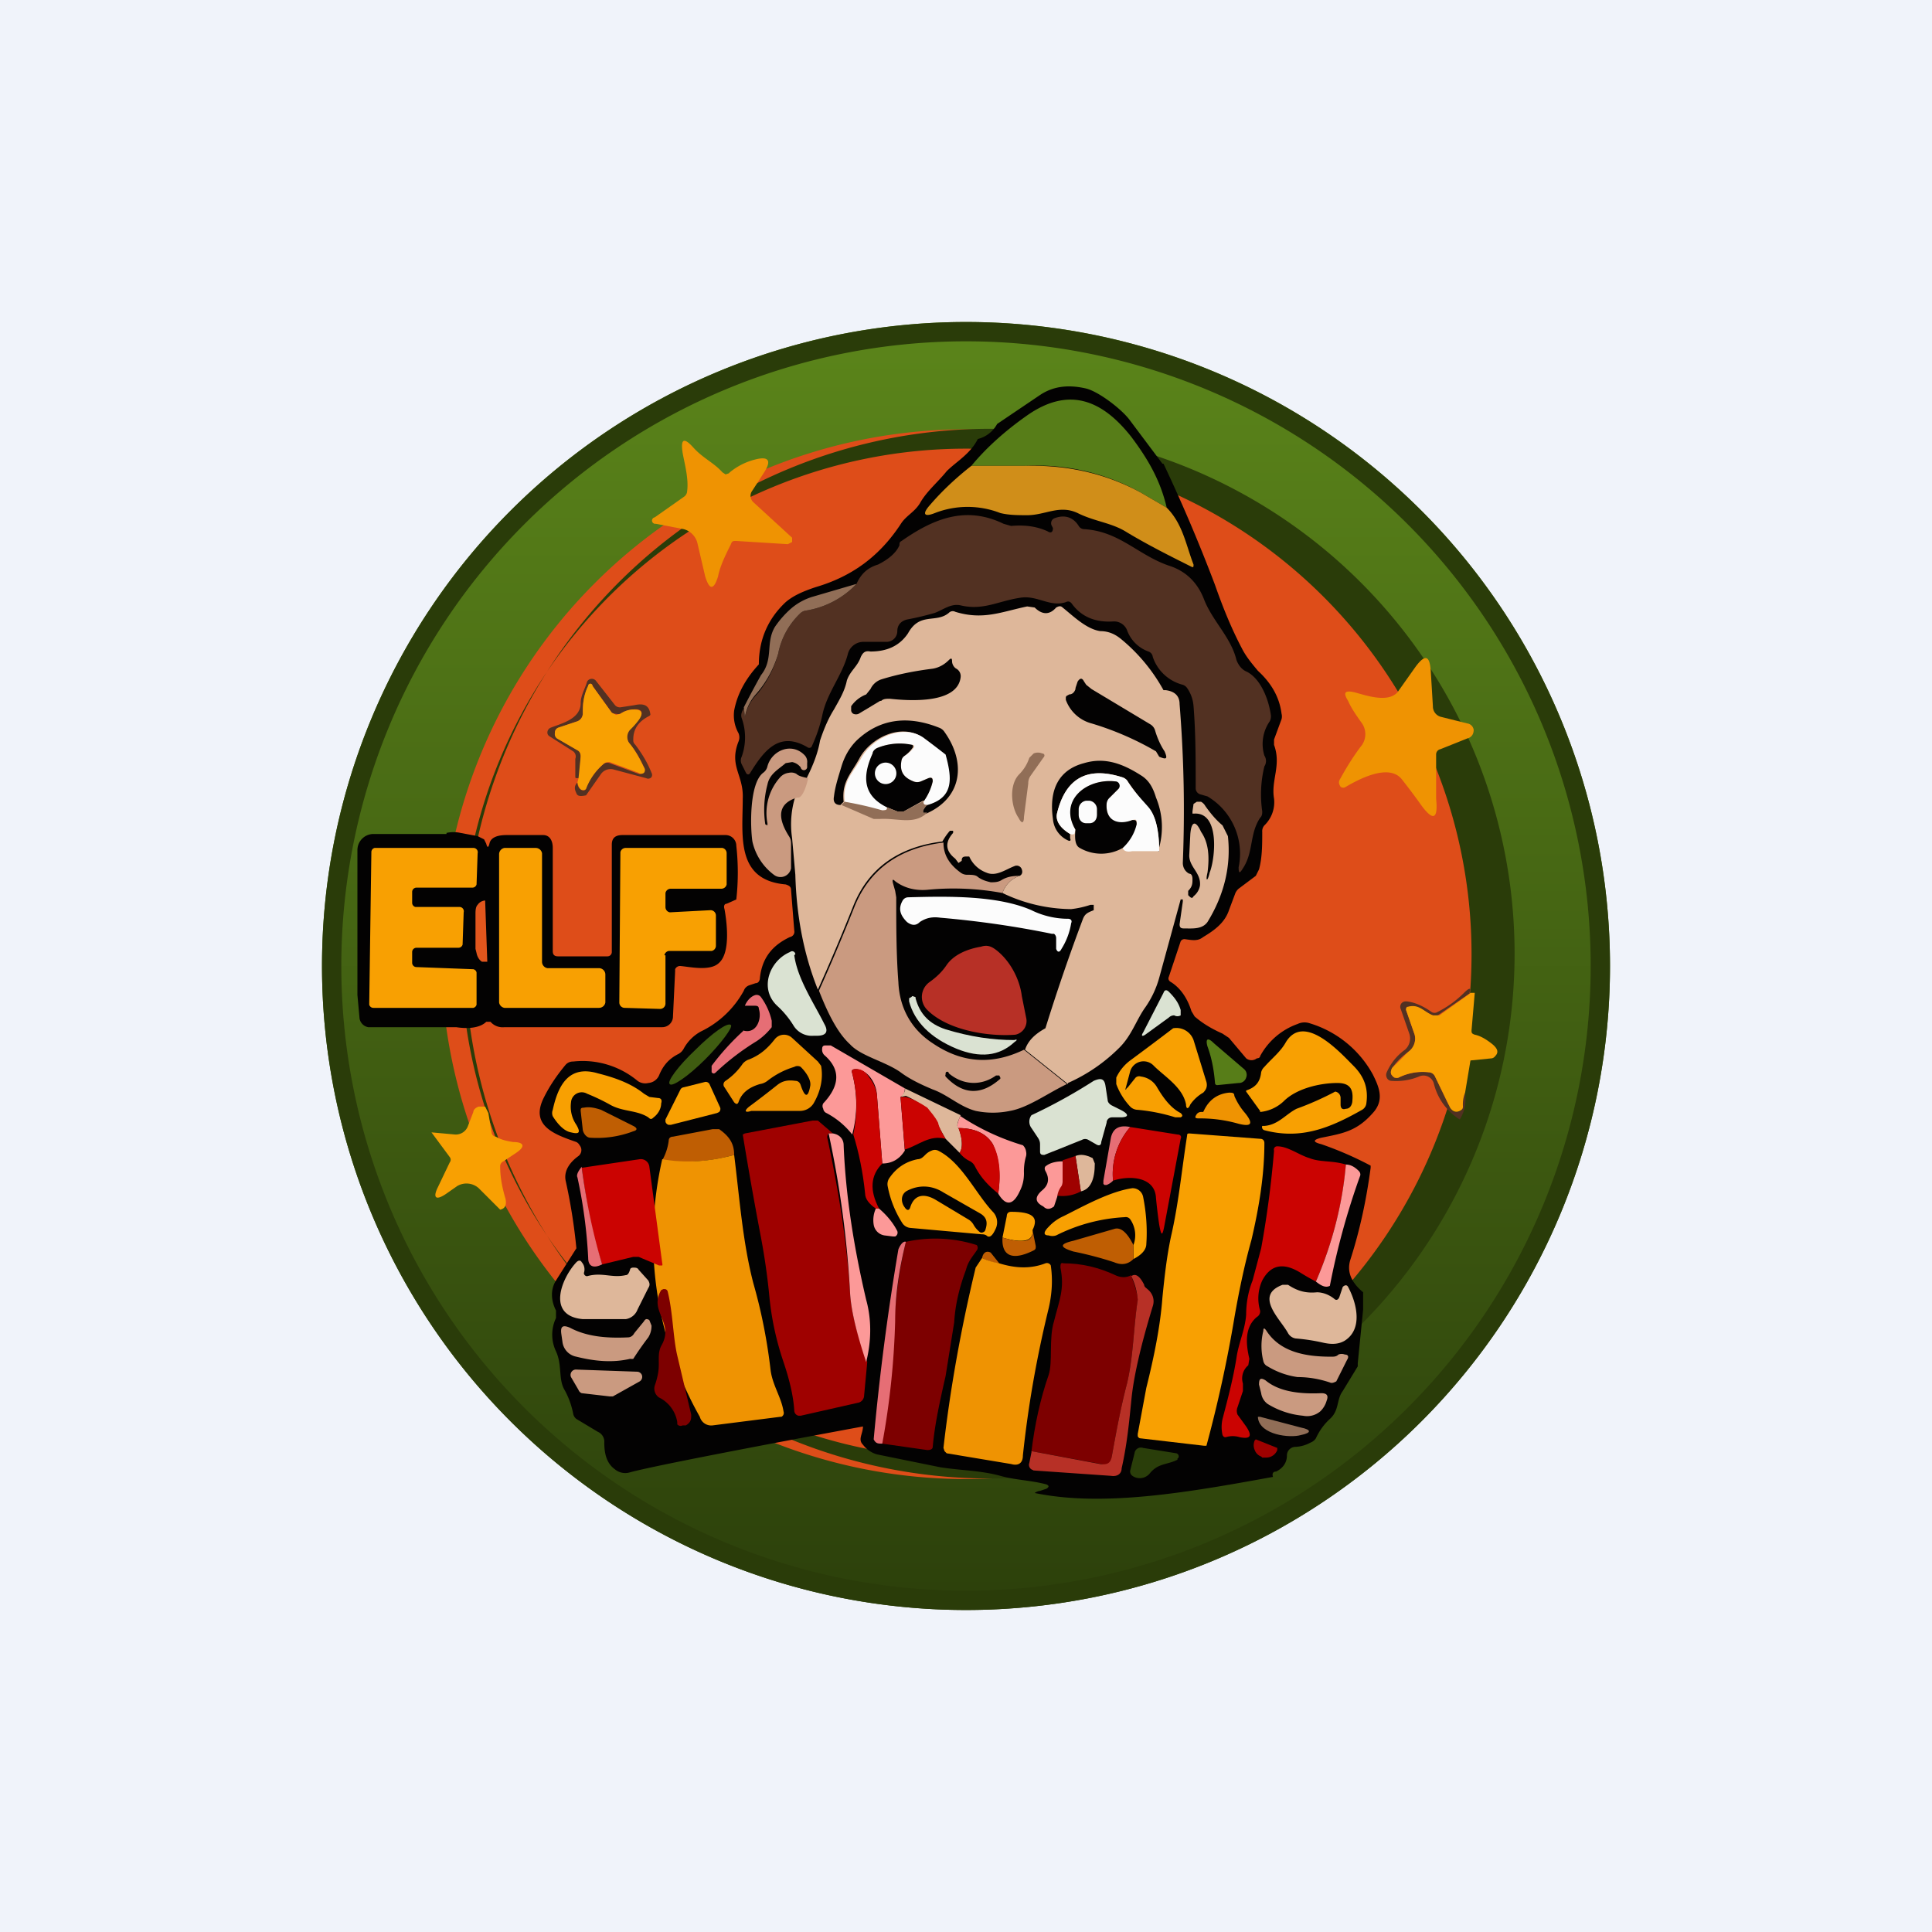 <!-- by TradingView --><svg width="18" height="18" viewBox="0 0 18 18" xmlns="http://www.w3.org/2000/svg"><path fill="#F0F3FA" d="M0 0h18v18H0z"/><path d="M15 9A6 6 0 1 1 3 9a6 6 0 0 1 12 0Z" fill="url(#artt1glpw)"/><path fill-rule="evenodd" d="M9 14.82A5.82 5.82 0 1 0 9 3.18a5.82 5.82 0 0 0 0 11.64ZM9 15A6 6 0 1 0 9 3a6 6 0 0 0 0 12Z" fill="#2A3C09"/><path d="M13.89 8.89a4.89 4.89 0 1 1-9.78 0 4.89 4.89 0 0 1 9.78 0Z" fill="#DE4D19"/><path fill-rule="evenodd" d="M9 13.6a4.7 4.7 0 1 0 0-9.42 4.7 4.7 0 0 0 0 9.41Zm0 .17A4.89 4.89 0 1 0 9 4a4.89 4.89 0 0 0 0 9.77Z" fill="#2A3C09"/><path d="M10.84 4.32a15.27 15.27 0 0 1 .48 1.13c.07.2.15.4.25.59.04.08.1.15.15.21.12.11.2.24.22.4a.1.1 0 0 1 0 .05l-.07.19v.05c.07.19-.03.33 0 .5a.3.3 0 0 1-.09.25.08.08 0 0 0-.02.06c0 .12 0 .24-.03.35l-.03.06-.16.12a.12.12 0 0 0-.03.04l-.06.16c-.04.12-.14.19-.24.25-.05.04-.1.03-.17.02a.04.04 0 0 0-.04.02l-.11.33c-.01.02 0 .04.02.05.08.05.15.14.19.27l.03.05c.08.07.17.12.26.16l.06.04.16.19a.08.08 0 0 0 .1 0c.02 0 .03-.01.03-.02a.64.64 0 0 1 .35-.3.15.15 0 0 1 .1-.01 1 1 0 0 1 .6.48c.06.12.11.24 0 .36-.15.17-.28.19-.48.23-.08.02-.08.04 0 .06a3.22 3.22 0 0 1 .46.2v.02c-.04.3-.1.58-.19.86-.03.1 0 .2.12.3v.16l-.05.5v.03l-.14.23c-.06.08-.03.18-.12.26a.56.56 0 0 0-.13.18.1.1 0 0 1-.05.04.32.32 0 0 1-.14.04.08.08 0 0 0-.08.08c0 .07-.04.12-.1.15-.03 0-.04.02-.03.05-.82.15-1.59.28-2.22.15a.1.1 0 0 1 .05-.02l.06-.02c.03-.02.02-.03 0-.04-.15-.04-.29-.04-.43-.08-.18-.05-.37-.05-.56-.08l-.59-.12a.25.25 0 0 1-.13-.09c-.05-.05 0-.1 0-.17 0-.03.02 0 0 0 0 0-1.9.35-2.18.43a.15.15 0 0 1-.13-.03c-.07-.05-.1-.13-.1-.25a.1.1 0 0 0-.06-.1l-.2-.12a.08.08 0 0 1-.03-.05.75.75 0 0 0-.08-.22c-.06-.1-.02-.23-.08-.36a.36.36 0 0 1 0-.31v-.07c-.05-.1-.05-.2 0-.28l.19-.3a5.2 5.2 0 0 0-.1-.63c-.02-.1.05-.18.12-.23a.07.07 0 0 0 .01-.1.07.07 0 0 0-.03-.03c-.2-.07-.44-.15-.3-.42.04-.08.1-.18.2-.3a.09.09 0 0 1 .07-.03.8.8 0 0 1 .6.18.12.12 0 0 0 .1.02.12.12 0 0 0 .1-.07c.04-.1.1-.16.18-.2a.12.12 0 0 0 .05-.05.4.4 0 0 1 .16-.16.9.9 0 0 0 .4-.38.08.08 0 0 1 .05-.05l.06-.02c.03 0 .04-.03.04-.05.02-.18.11-.3.28-.38a.05.05 0 0 0 .04-.06l-.03-.38c0-.03-.02-.04-.05-.05-.47-.04-.4-.46-.4-.8.01-.22-.13-.3-.04-.53a.1.1 0 0 0 0-.08.34.34 0 0 1-.04-.21c.03-.16.11-.3.23-.43 0-.25.1-.44.25-.58.07-.06.16-.1.28-.14.34-.1.6-.29.8-.6.05-.07.12-.1.17-.18.06-.11.17-.2.25-.3.09-.09.22-.16.29-.3a.28.28 0 0 0 .18-.14l.4-.27c.12-.08.26-.1.43-.06.12.03.34.2.41.3l.3.4Z" fill="#030202"/><path d="m10.87 4.73-.24-.14a1.99 1.99 0 0 0-1.07-.25h-.51c.14-.17.32-.33.52-.47.4-.28.71-.13.97.2.15.2.27.4.33.66Z" fill="#577D18"/><path d="M6.8 4.4a.6.6 0 0 1 .24-.12c.12-.03.15.01.08.12l-.11.17a.08.08 0 0 0 .01.11l.36.33v.04l-.04.02-.48-.03c-.03 0-.04 0-.05.03-.05.1-.1.2-.12.3-.04.13-.08.13-.12 0l-.07-.3a.18.18 0 0 0-.13-.14l-.26-.05a.03.03 0 0 1-.01-.06l.27-.19a.07.07 0 0 0 .03-.04c.02-.12-.02-.26-.04-.37-.02-.13.01-.15.1-.05.09.1.19.14.27.23l.03.02.03-.01Z" fill="#EF9302"/><path d="M9.05 4.34h.5c.39-.01.75.07 1.08.25l.24.14c.15.15.18.35.25.53 0 .02 0 .03-.02.02-.2-.1-.4-.2-.6-.32-.14-.09-.3-.1-.46-.18-.17-.08-.3.02-.47.02-.08 0-.17 0-.25-.02a.84.84 0 0 0-.61 0c-.1.04-.12.01-.05-.07.12-.14.25-.26.39-.37Z" fill="#D08E19"/><path d="m6.93 6.6.01.08a.43.43 0 0 1 .12-.22 1 1 0 0 0 .19-.37.7.7 0 0 1 .2-.37.1.1 0 0 1 .05-.03.83.83 0 0 0 .48-.25c.04-.09.1-.15.2-.18.1-.05.17-.11.2-.18 0-.02 0-.03.02-.04.3-.21.6-.33.95-.16l.07.02c.12-.01.23 0 .34.05.03.02.05.01.05-.03L9.8 4.9a.05.05 0 0 1 .02-.07c.1-.04.18-.01.23.07a.06.06 0 0 0 .05.03c.33.02.5.24.79.34.16.05.27.16.33.32.08.2.25.35.3.56.02.05.05.09.1.11.13.07.2.26.22.4a.1.1 0 0 1-.01.06.37.37 0 0 0-.05.32c.02.03.02.07 0 .1a1.1 1.1 0 0 0-.02.42c0 .02 0 .04-.02.06-.1.15-.06.32-.16.47-.03.05-.04.05-.04-.01a.62.62 0 0 0-.29-.66l-.07-.02a.06.06 0 0 1-.04-.06c0-.26 0-.51-.02-.76a.34.34 0 0 0-.06-.17.08.08 0 0 0-.04-.03.4.4 0 0 1-.28-.26.06.06 0 0 0-.04-.05.33.33 0 0 1-.2-.2.13.13 0 0 0-.13-.08c-.16.01-.29-.04-.38-.16-.02-.03-.04-.03-.06-.02-.15.05-.27-.07-.43-.04-.2.03-.34.12-.55.07-.09-.02-.16.04-.24.07a2.7 2.7 0 0 1-.25.06c-.06.01-.1.05-.1.11a.1.1 0 0 1-.1.1h-.22a.15.15 0 0 0-.14.11c-.05.2-.2.37-.24.58a1.42 1.42 0 0 1-.1.29.03.03 0 0 1-.04 0c-.26-.15-.4.03-.53.24-.01.02-.03.02-.04 0l-.04-.08a.08.08 0 0 1 0-.07.53.53 0 0 0 0-.36c-.01-.03 0-.06.02-.09Z" fill="#523122"/><path d="M7.98 5.44a.83.83 0 0 1-.48.25.1.1 0 0 0-.05.03.7.7 0 0 0-.2.37 1 1 0 0 1-.2.37.43.43 0 0 0-.11.22l-.01-.09a9.16 9.16 0 0 1 .16-.3c.12-.15.04-.3.13-.45a.9.9 0 0 1 .15-.17.55.55 0 0 1 .2-.11l.41-.12Z" fill="#916E57"/><path d="m9.95 10.1-.4-.32c.03-.09.1-.15.19-.2a18.56 18.56 0 0 1 .35-1.02c.02-.05.05-.06.1-.08v-.05h-.03a.88.88 0 0 1-.18.04 1.5 1.5 0 0 1-.64-.15.25.25 0 0 1 .16-.16c.02-.01.03-.03.02-.06a.05.05 0 0 0-.07-.03c-.08.03-.17.1-.26.06A.28.28 0 0 1 9.04 8l-.01-.02H9c-.03 0-.04.01-.04.04l-.03.02L8.9 8c-.09-.07-.1-.15-.02-.24v-.02h-.03a.58.58 0 0 0-.07.1c-.41.05-.69.25-.83.6a19 19 0 0 1-.33.78c-.14-.35-.2-.71-.21-1.07l-.03-.34a.87.87 0 0 1 .03-.39c.04 0 .08-.05.11-.18.05-.1.1-.22.12-.34.04-.12.08-.21.13-.29.05-.09.1-.17.12-.27.03-.09.1-.13.13-.22.02-.04.04-.06.09-.05.15 0 .27-.05.35-.17.11-.2.26-.09.38-.19a.05.05 0 0 1 .06-.01c.26.08.43 0 .67-.05l.07.01c.07.07.14.07.2 0 .02-.01.04-.02.06 0 .1.08.22.2.35.22.08 0 .14.03.19.07a1.64 1.64 0 0 1 .4.48h.02c.08.01.13.05.13.13.04.5.05.98.03 1.48 0 .04.02.08.06.1.02 0 .03.02.03.05 0 .04 0 .07-.04.11v.04l.01.01c.02.02.03.02.04 0a.16.16 0 0 0 .06-.1c.01-.12-.1-.17-.1-.28l.01-.2c.01-.12.05-.13.1-.02.07.1.08.23.06.38-.02.08 0 .09.02 0 .05-.12.1-.56-.14-.55h-.02v-.02l.01-.07.03-.02h.04a.1.1 0 0 1 .04.04c.05.07.1.13.16.18l.05.1c.03.27-.03.54-.19.8-.05.07-.14.06-.22.06-.03 0-.04-.01-.04-.04l.03-.21v-.02H11l-.2.73a.9.9 0 0 1-.14.29c-.08.12-.12.25-.23.36-.14.14-.3.25-.48.33Z" fill="#DEB79A"/><path d="m8.2 6.53-.2.12a.06.06 0 0 1-.05 0 .04.04 0 0 1-.02-.03v-.04a.3.3 0 0 1 .14-.11l.04-.05a.17.17 0 0 1 .1-.09c.16-.05.32-.08.48-.1.06-.01.11-.04.15-.08.02-.02.03-.02.03.01s.02.06.04.07a.08.08 0 0 1 .04.08c-.03.25-.48.22-.66.2-.03 0-.06 0-.08.02Z" fill="#030202"/><path d="M13.38 7.03v.41c.02.2-.03.21-.14.06a5.98 5.98 0 0 0-.18-.24c-.12-.15-.4 0-.52.07a.04.04 0 0 1-.05 0c-.02-.03-.02-.05 0-.08.06-.11.13-.22.2-.31a.18.18 0 0 0 0-.2c-.05-.07-.1-.14-.13-.21-.05-.08-.03-.1.06-.08.11.03.31.1.4 0l.17-.24c.09-.12.13-.1.14.04l.02.33a.1.1 0 0 0 .08.1l.24.06a.07.07 0 0 1 .06.06c0 .04-.02.07-.06.08l-.25.1a.05.05 0 0 0-.04.05Z" fill="#EF9302"/><path d="M6.05 6.67c-.1.05-.15.12-.15.22 0 .02 0 .03.02.05.06.08.11.16.15.26a.04.04 0 0 1 0 .04.04.04 0 0 1-.05.01l-.3-.08a.11.11 0 0 0-.12.04l-.14.2c-.05.01-.08.01-.09-.02-.02-.04-.02-.07.01-.1 0 .04.02.06.04.07a.03.03 0 0 0 .03 0 .03.03 0 0 0 .01-.02.57.57 0 0 1 .16-.22.06.06 0 0 1 .06-.01l.27.1a.04.04 0 0 0 .04-.01.04.04 0 0 0 .01-.05.96.96 0 0 0-.14-.23.1.1 0 0 1 0-.12.76.76 0 0 0 .09-.1c.05-.06.03-.1-.05-.09a.23.23 0 0 0-.12.04.06.06 0 0 1-.04 0 .06.06 0 0 1-.04-.01l-.18-.25a.02.02 0 0 0-.04 0 .52.52 0 0 0-.05.25.08.08 0 0 1-.05.08l-.18.06a.05.05 0 0 0-.03.05.05.05 0 0 0 .02.05l.19.11c.02.01.03.03.03.05l-.01.21h-.02c-.02 0-.02 0-.02-.02v-.16A.06.06 0 0 0 5.34 7l-.22-.14a.04.04 0 0 1-.02-.04.05.05 0 0 1 .03-.04c.1-.04.28-.08.28-.23 0-.07.04-.13.06-.2a.05.05 0 0 1 .08-.01l.18.23a.06.06 0 0 0 .05.02l.13-.02c.09-.02.14 0 .15.09Z" fill="#523122"/><path d="m10.02 6.41.02-.06c.02-.03.04-.04.06 0l.02.03.05.04.55.33a.1.1 0 0 1 .04.05c.02.07.05.14.09.2.03.07.02.08-.05.05L10.77 7a2.77 2.77 0 0 0-.6-.26.35.35 0 0 1-.24-.22V6.5c0-.02.02-.02.03-.03.03 0 .05-.02.06-.05Z" fill="#030202"/><path d="m5.38 7.29.01-.04.02-.2c0-.03-.01-.05-.03-.06l-.19-.11a.05.05 0 0 1-.02-.05.05.05 0 0 1 .03-.05l.18-.06a.08.08 0 0 0 .05-.08c0-.09.01-.17.05-.25a.02.02 0 0 1 .04 0l.18.25.04.02.04-.01a.23.23 0 0 1 .12-.04c.08 0 .1.03.05.1a.76.76 0 0 1-.08.09.1.1 0 0 0-.01.12c.06.07.1.15.14.23a.04.04 0 0 1 0 .05.04.04 0 0 1-.05 0l-.27-.1c-.02 0-.04 0-.06.02a.57.57 0 0 0-.16.23.03.03 0 0 1-.03.01h-.01c-.02-.01-.03-.03-.04-.07Z" fill="#F8A002"/><path d="M8.64 7.58H8.6v-.03l.03-.05c.25-.07.24-.25.17-.47a9.92 9.92 0 0 0-.22-.17c-.2-.12-.47.02-.57.2-.08.15-.17.22-.15.41l-.03.03c-.05 0-.07-.03-.06-.08.01-.09.04-.18.07-.28.03-.1.08-.18.14-.24.21-.2.47-.24.77-.12a.1.1 0 0 1 .05.04c.2.28.17.61-.17.76Z" fill="#030202"/><path d="M8.64 7.5c-.03 0-.04-.01-.03-.04a.52.52 0 0 0 .08-.18c0-.03 0-.04-.04-.03l-.07.03a.1.1 0 0 1-.07 0c-.1-.04-.13-.1-.11-.2 0-.02.02-.03.03-.04a.3.3 0 0 0 .08-.07.02.02 0 0 0 0-.03h-.02a.55.55 0 0 0-.32.03.09.09 0 0 0-.04.05c-.1.24-.06.4.14.5 0 .02-.01.03-.05.03h-.04l-.31-.08c-.02-.19.07-.26.15-.4.1-.19.38-.33.58-.2a10 10 0 0 1 .21.16c.06.22.08.4-.17.47Z" fill="#FCFCFC"/><path d="m8.6 7.46-.18.1a.06.06 0 0 1-.06 0l-.1-.04c-.2-.1-.24-.26-.13-.5 0-.02.02-.04.04-.05a.55.55 0 0 1 .33-.03.02.02 0 0 1 0 .03.3.3 0 0 1-.07.07.07.07 0 0 0-.03.04c-.02.1.01.16.11.2a.09.09 0 0 0 .07 0l.07-.03c.03-.01.04 0 .04.03a.52.52 0 0 1-.08.18Z" fill="#030202"/><path d="M7.53 7.25c-.03.13-.07.19-.1.18-.17.05-.2.17-.08.36.02.03.02.05.02.08v.22a.1.1 0 0 1-.16.06.53.53 0 0 1-.2-.31c-.02-.13-.03-.54.1-.64a.1.1 0 0 0 .04-.06c.04-.15.23-.23.35-.1a.09.09 0 0 1 .02.07v.03a.03.03 0 0 1-.06.01.13.13 0 0 0-.08-.05l-.06.01c-.07.06-.15.1-.17.2a.92.92 0 0 0-.02.37l.02.01v-.02a.5.5 0 0 1 .12-.43.13.13 0 0 1 .08-.04.1.1 0 0 1 .07.01c.02.02.06.03.11.04Z" fill="#CA9A80"/><path d="m9.58 7.3-.04.31c0 .06-.02.07-.05.01-.07-.1-.09-.3 0-.4.05-.05.08-.1.1-.16l.04-.04a.1.1 0 0 1 .08 0c.02 0 .03.02.01.04l-.12.17a.12.12 0 0 0-.02.06Z" fill="#916E57"/><path d="M10.8 7.93c0-.2-.04-.34-.1-.4a2.72 2.72 0 0 1-.2-.26.1.1 0 0 0-.05-.03c-.32-.1-.52.01-.6.33-.02.07.02.14.12.2v.04c.01.02 0 .03-.02.02a.24.24 0 0 1-.14-.2c-.04-.28.06-.46.29-.52.2-.06.37.01.54.12.06.04.1.1.13.2.07.17.07.34.02.5Z" fill="#030202"/><path d="M8.22 7.3a.1.1 0 1 0 0-.19.1.1 0 0 0 0 .19ZM10.8 7.93h-.25c-.05.01-.08 0-.09-.03.06-.06.1-.14.13-.23 0-.03 0-.04-.04-.03-.13.06-.25.01-.24-.15 0-.03.01-.05.03-.06l.08-.08a.04.04 0 0 0 0-.04.04.04 0 0 0-.03-.03c-.26-.03-.53.18-.37.45l-.01.04a.05.05 0 0 1-.04 0c-.1-.06-.14-.13-.12-.2.08-.32.28-.43.6-.33a.1.1 0 0 1 .05.03c.06.1.13.17.2.25.06.07.1.2.1.41Z" fill="#FCFCFC"/><path d="M10.46 7.9a.4.4 0 0 1-.4 0c-.04-.02-.05-.08-.04-.17-.16-.27.1-.48.37-.45a.04.04 0 0 1 .04.03.04.04 0 0 1-.01.04l-.08.08a.09.09 0 0 0-.03.06c-.01.16.11.2.24.15.03 0 .04 0 .04.04a.43.43 0 0 1-.13.22Z" fill="#030202"/><path d="M8.6 7.46c0 .03.01.04.04.04a.23.23 0 0 0-.04.05v.02h.04c-.12.12-.28.05-.44.06h-.06l-.3-.13.03-.03a3.07 3.07 0 0 1 .35.08c.04 0 .05-.01.04-.03l.1.04h.06l.19-.1Z" fill="#916E57"/><path d="M10.15 7.46h-.03a.08.08 0 0 0-.07.08v.05c0 .05.03.08.07.08h.03c.04 0 .07-.03.07-.08v-.05a.08.08 0 0 0-.07-.08Z" fill="#FCFCFC"/><path d="M4.16 7.76a.3.3 0 0 1 .13 0l.16.03.06.03.02.04c.01.04.02.04.03 0 .01-.05.06-.08.16-.08h.34c.06 0 .09.05.09.12v.96c0 .03.01.05.05.05h.46a.04.04 0 0 0 .04-.04v-1c0-.06.03-.09.1-.09h.96a.1.1 0 0 1 .1.1 2.25 2.25 0 0 1 0 .5l-.09.04c-.02 0-.03.02-.02.05.02.11.06.4-.05.5-.08.08-.26.04-.36.03a.05.05 0 0 0-.05.03v.02l-.02.42a.1.1 0 0 1-.1.1H4.7a.15.15 0 0 1-.13-.05h-.04c-.05.05-.15.07-.28.05H3.43a.1.1 0 0 1-.08-.08l-.02-.22V7.92a.15.15 0 0 1 .15-.15h.68Z" fill="#030202"/><path d="M8.79 7.85c0 .11.05.2.16.28a.1.1 0 0 0 .06.02c.04 0 .08 0 .1.02.04.03.08.04.12.05.03 0 .07 0 .1-.02.05-.03.1-.04.17-.04a.25.25 0 0 0-.16.16 2.5 2.5 0 0 0-.7-.03c-.12.01-.22-.02-.3-.08-.02-.02-.03-.02-.02.02l.02.07.01.06c0 .26 0 .53.02.79.01.24.12.44.32.57.28.19.56.2.85.06l.4.32c-.17.08-.36.22-.53.25a.78.78 0 0 1-.32 0c-.15-.04-.26-.15-.4-.2-.12-.05-.22-.1-.3-.16-.14-.1-.37-.15-.47-.26-.11-.1-.2-.27-.29-.5a19 19 0 0 0 .33-.78c.14-.35.42-.55.83-.6Z" fill="#CA9A80"/><path d="M3.87 8.45h.41a.04.04 0 0 1 .04.05l-.01.3a.04.04 0 0 1-.04.03h-.39a.04.04 0 0 0-.04.04v.1a.04.04 0 0 0 .04.04l.53.02a.04.04 0 0 1 .03.03v.3a.04.04 0 0 1-.03.03h-.93a.04.04 0 0 1-.04-.03l.02-1.42a.04.04 0 0 1 .03-.04h.92a.04.04 0 0 1 .04.05l-.01.29a.04.04 0 0 1-.04.03h-.52a.04.04 0 0 0-.04.04v.1a.04.04 0 0 0 .03.04ZM5.1 9.02h.48a.06.06 0 0 1 .06.06v.26a.06.06 0 0 1-.06.05H4.7a.06.06 0 0 1-.05-.05V7.96a.06.06 0 0 1 .05-.06h.29a.06.06 0 0 1 .06.05v1.01a.06.06 0 0 0 .05.06ZM6.2 8.9v.45a.05.05 0 0 1-.05.05l-.33-.01a.05.05 0 0 1-.05-.05l.01-1.4a.05.05 0 0 1 .05-.04h.9a.05.05 0 0 1 .04.05v.29a.05.05 0 0 1-.05.04h-.47a.05.05 0 0 0-.05.04v.13a.05.05 0 0 0 .04.05l.38-.02a.05.05 0 0 1 .05.05v.28a.05.05 0 0 1-.04.05h-.4a.05.05 0 0 0-.04.04Z" fill="#F8A002"/><path d="M9.8 8.7c-.34-.07-.69-.12-1.04-.15-.07-.01-.13 0-.19.04-.04.04-.08.03-.12 0-.07-.07-.08-.13-.04-.2a.06.06 0 0 1 .05-.03c.36-.01.83-.02 1.15.12.1.05.22.08.34.08.03 0 .04.02.03.04a.64.64 0 0 1-.09.24c-.02.04-.04.03-.05 0v-.1a.05.05 0 0 0-.02-.04H9.8Z" fill="#FCFCFC"/><path d="M4.54 8.96h-.05a.1.1 0 0 1-.03-.03.14.14 0 0 1-.02-.05l-.01-.04v-.32c0-.03 0-.07.02-.09a.09.09 0 0 1 .07-.04l.02.57Z" fill="#E1561D"/><path d="M9.14 8.82c.06-.02.1 0 .14.03.13.1.22.27.24.43l.04.2a.13.13 0 0 1-.1.16c-.25.02-.63-.04-.82-.23a.17.17 0 0 1 .02-.26c.07-.05.12-.1.16-.16.07-.1.2-.15.32-.17Z" fill="#B73026"/><path d="M7.4 8.9c.03.22.18.44.28.64.04.07.02.11-.07.11h-.03a.2.2 0 0 1-.19-.1.86.86 0 0 0-.15-.18c-.17-.16-.07-.42.12-.5a.03.03 0 0 1 .05.02Z" fill="#DAE2D2"/><path d="m13.7 9.25-.29.2a.06.06 0 0 1-.06.01c-.08-.03-.13-.1-.23-.08a.03.03 0 0 0-.02.03l.08.23a.15.15 0 0 1-.06.16.66.66 0 0 0-.15.15c-.01.02-.02.05 0 .07l.02.02h.04a.5.5 0 0 1 .28-.05c.03 0 .05.01.06.04l.14.29c.02.04.05.05.1.03l.02-.04a.3.3 0 0 1 .02-.13c.01.09 0 .17-.05.25a.55.55 0 0 1-.24-.33.1.1 0 0 0-.14-.07.56.56 0 0 1-.26.04.05.05 0 0 1-.04-.03.06.06 0 0 1 0-.05c.04-.09.1-.16.17-.21a.14.14 0 0 0 .04-.15l-.08-.23a.05.05 0 0 1 .04-.07h.02c.08.01.16.05.23.1a.05.05 0 0 0 .05 0c.1-.05.18-.11.25-.18.05-.05.07-.05.05 0Z" fill="#523122"/><path d="m10.89 9.48-.22.16c-.03.02-.04.01-.02-.02l.19-.37c.01-.03.03-.03.05-.01.05.05.09.1.11.17v.05a.06.06 0 0 1-.06 0 .07.07 0 0 0-.05.02Z" fill="#DAE2D2"/><path d="M13.7 9.25h.04l-.03.35c0 .02 0 .03.03.04.05.01.1.04.14.07.07.05.09.09.05.13a.05.05 0 0 1-.03.02l-.2.02-.05.3a.3.3 0 0 0-.02.13c0 .02-.01.03-.03.04-.04.02-.07 0-.09-.03l-.14-.29a.07.07 0 0 0-.06-.04.5.5 0 0 0-.28.05.05.05 0 0 1-.06-.02c-.02-.02-.01-.05 0-.07l.15-.15a.15.15 0 0 0 .06-.16l-.08-.23a.03.03 0 0 1 .01-.03h.01c.1-.03.15.05.23.08h.06l.28-.2Z" fill="#F8A002"/><path d="M6.92 9.6c.13.04.18-.11.15-.2 0-.03-.02-.03-.05-.03h-.08c.02-.05.06-.09.1-.1a.05.05 0 0 1 .05.02.6.6 0 0 1 .1.22v.06a.6.6 0 0 1-.14.13 2.3 2.3 0 0 0-.38.29c-.02.02-.03.01-.04 0v-.06c.09-.12.19-.23.3-.33Z" fill="#E66E75"/><path d="M8.53 9.3c.04.15.13.24.28.29.23.07.44.1.64.1.03-.01.03 0 0 .02-.14.13-.32.15-.54.06-.24-.1-.39-.25-.44-.44V9.3l.02-.01.01-.01.03.01Z" fill="#DAE2D2"/><path d="M6.57 9.87c.15-.15.26-.3.24-.32-.03-.03-.18.08-.33.23-.16.15-.27.3-.24.32.02.03.17-.07.33-.23Z" fill="#3F5C11"/><path d="m10.5 10.14.08-.1a.05.05 0 0 1 .05-.01.2.2 0 0 1 .15.1c.07.12.14.2.22.24.02.02.02.03 0 .04h-.05a1.68 1.68 0 0 0-.35-.07.1.1 0 0 1-.07-.03.62.62 0 0 1-.13-.21v-.06a.42.42 0 0 1 .13-.16 33.62 33.62 0 0 0 .4-.3.17.17 0 0 1 .19.11l.12.39c.01.04 0 .07-.03.1a.37.37 0 0 0-.12.11c-.02.05-.04.04-.04 0-.03-.16-.2-.26-.3-.36a.13.13 0 0 0-.22.05l-.04.15c-.01.03 0 .03.01 0ZM12.54 10.33c.04 0 .06-.04.06-.08.01-.11-.03-.16-.14-.16-.16 0-.38.05-.5.17a.37.37 0 0 1-.22.1v-.01l-.13-.18v-.01c.09-.03.13-.08.14-.17a.1.1 0 0 1 .03-.05c.07-.08.15-.14.2-.23.17-.28.51.1.63.22.1.1.14.21.12.35a.08.08 0 0 1-.04.06c-.3.17-.57.28-.91.19a.03.03 0 0 1-.02-.04h.02c.13-.01.2-.11.3-.16a2.78 2.78 0 0 0 .36-.16.06.06 0 0 1 .05.06v.06c0 .04.02.05.05.04Z" fill="#F8A002"/><path d="M7.55 10.1c0-.04-.03-.1-.09-.16a.06.06 0 0 0-.06 0 .75.75 0 0 0-.25.13.15.15 0 0 1-.07.03c-.1.03-.17.08-.2.17-.01.02-.02.02-.04 0l-.09-.14a.04.04 0 0 1 .01-.06.6.6 0 0 0 .16-.16.13.13 0 0 1 .06-.04c.1-.04.17-.1.24-.19a.11.11 0 0 1 .16-.01l.24.22.03.04c.02.11 0 .23-.07.35a.15.15 0 0 1-.13.07H7c-.06.02-.07 0-.02-.04a9 9 0 0 0 .26-.2c.05-.04.1-.05.17-.04.02 0 .04.01.05.04.04.12.07.12.09 0Z" fill="#EF9302"/><path d="M11.32 10.09c-.01-.12-.03-.23-.07-.34-.02-.07 0-.09.06-.03l.28.24a.07.07 0 0 1 .02.08.07.07 0 0 1-.07.05l-.2.02a.02.02 0 0 1-.02-.02Z" fill="#577D18"/><path d="M8.43 10.14c0 .02 0 .05-.04.08l.04.5c-.05.08-.12.12-.21.12l-.05-.64a.3.3 0 0 0-.06-.16.2.2 0 0 0-.13-.08c-.04 0-.05.01-.04.04.05.2.05.38 0 .57a.75.75 0 0 0-.24-.2.05.05 0 0 1-.03-.04.05.05 0 0 1 0-.05c.16-.17.16-.32.01-.45a.07.07 0 0 1-.02-.06c0-.02.01-.03.03-.03h.05l.69.4Z" fill="#FC9998"/><path d="M8.22 10.84c-.11.11-.12.25-.03.42h-.03c-.06-.04-.1-.09-.1-.14-.02-.2-.06-.39-.11-.55.04-.19.04-.38-.01-.57-.01-.03 0-.04.04-.04.05 0 .09.03.12.08.04.05.06.1.07.16l.05.64Z" fill="#CB0301"/><path d="m6.05 10.22.08.01c.03 0 .04.02.03.05 0 .05-.03.1-.07.13-.02.02-.03.02-.05 0-.11-.07-.24-.05-.36-.12a1.9 1.9 0 0 0-.21-.1.1.1 0 0 0-.1 0 .1.1 0 0 0-.05.08.3.3 0 0 0 .05.21c.04.07.03.09-.05.07-.06-.01-.12-.07-.17-.15a.08.08 0 0 1 0-.06c.05-.23.15-.42.42-.34.2.05.33.11.43.19l.05.03Z" fill="#F8A002"/><path d="M8.84 10c.13.11.3.12.44.02h.03l.01.02v.01c-.18.16-.35.15-.51-.02a.02.02 0 0 1 0-.02V10a.01.01 0 0 1 .03 0Z" fill="#030202"/><path d="m10.08 10.62-.35.14c-.02 0-.04 0-.04-.03v-.06c0-.02 0-.04-.02-.07l-.06-.09a.1.1 0 0 1 0-.12 5 5 0 0 0 .58-.32c.07-.03.1-.02.11.05l.02.13c0 .02.02.04.04.05l.08.04c.08.04.08.07 0 .07h-.08a.05.05 0 0 0-.05.05l-.05.18c0 .03-.02.04-.05.02l-.07-.04a.06.06 0 0 0-.06 0Z" fill="#DAE2D2"/><path d="m6.37 10.13.2-.05a.04.04 0 0 1 .04.02l.1.22a.04.04 0 0 1-.01.04l-.02.01-.43.11h-.02a.04.04 0 0 1-.03-.03v-.02l.14-.28a.04.04 0 0 1 .03-.02Z" fill="#F8A002"/><path d="m8.43 10.14.52.25c-.03.07-.04.1-.02.12.04.1.04.19.01.23l-.13-.13a2 2 0 0 1-.08-.15.34.34 0 0 0-.1-.13.75.75 0 0 0-.19-.12l-.05.01c.03-.03.05-.06.04-.08Z" fill="#DEB79A"/><path d="M11.22 10.34c.05-.1.13-.15.23-.16.03 0 .05 0 .05.03a.6.6 0 0 0 .1.16c.08.1.06.13-.06.1a1.29 1.29 0 0 0-.37-.05c-.04 0-.04-.01-.02-.04a.05.05 0 0 1 .04-.02h.02l.01-.02Z" fill="#EF9302"/><path d="M8.39 10.22h.05c.07.02.14.06.2.1.03.04.07.08.1.14.01.05.04.1.07.15-.15-.04-.25.06-.38.1l-.04-.49Z" fill="#CB0301"/><path d="m4.66 11.27-.2-.2a.17.17 0 0 0-.2-.02l-.1.07c-.1.07-.13.04-.08-.06l.11-.23a.04.04 0 0 0 0-.05l-.17-.23.22.02a.12.12 0 0 0 .12-.08l.05-.13c0-.02.02-.04.05-.05h.06l.03.06.03.18c0 .02.02.04.04.04.05.03.1.04.16.05.1 0 .12.04.03.1l-.12.08a.05.05 0 0 0-.03.05c0 .1.02.2.05.3.01.05 0 .09-.05.1Z" fill="#F8A002"/><path d="m5.43 10.53-.02-.18c0-.02 0-.03.03-.03.05-.01.1 0 .16.02l.3.15c.04.02.04.04 0 .05a.95.95 0 0 1-.4.06c-.03 0-.06-.03-.07-.07Z" fill="#BF5E03"/><path d="M8.95 10.4a2.18 2.18 0 0 0 .58.27.1.1 0 0 1 .03.06.1.1 0 0 1 0 .04.5.5 0 0 0-.02.16c0 .06-.01.11-.04.17-.06.13-.13.14-.2.02.03-.2 0-.35-.05-.46-.06-.1-.17-.15-.32-.15-.02-.01-.01-.05.02-.12Z" fill="#FC9998"/><path d="M7.76 10.56h-.04a.05.05 0 0 0-.01.05c.1.47.18.95.21 1.44.01.16.06.37.16.64l-.03.32a.07.07 0 0 1-.06.06l-.53.12h-.02a.05.05 0 0 1-.04-.05c-.01-.15-.05-.3-.1-.45a2.7 2.7 0 0 1-.13-.59 6.17 6.17 0 0 0-.08-.57 37 37 0 0 1-.17-.96l.02-.01.63-.12h.05l.14.12Z" fill="#9F0100"/><path d="M6.84 10.76a1.7 1.7 0 0 1-.67.05.5.5 0 0 0 .06-.18c0-.03.02-.04.04-.04l.37-.07h.06c.1.07.14.14.14.24Z" fill="#BF5E03"/><path d="M9.3 11.12c-.1-.08-.17-.16-.22-.26a.11.11 0 0 0-.04-.04.26.26 0 0 1-.1-.08c.03-.04.03-.12-.01-.23.15 0 .26.05.32.15.06.11.08.27.05.46Z" fill="#CB0301"/><path d="M10.53 10.5a.67.67 0 0 0-.16.5.16.16 0 0 1-.06.04h-.02l-.01-.01V11l.07-.4c.02-.09.08-.12.18-.1Z" fill="#E66E75"/><path d="m10.53 10.5.44.07c.03 0 .04.02.03.04l-.15.8c-.02.11-.03.11-.05 0a4.85 4.85 0 0 1-.03-.25c-.01-.2-.25-.21-.4-.16a.67.67 0 0 1 .16-.5Z" fill="#CB0301"/><path d="M7.76 10.56c.06.01.1.05.1.11.02.49.1.97.21 1.44.05.18.05.38 0 .58-.09-.27-.14-.48-.15-.64a9.39 9.39 0 0 0-.2-1.49h.04Z" fill="#FC9998"/><path d="m11.22 13.47-.6-.07a.03.03 0 0 1-.02-.02v-.02l.08-.43c.07-.28.13-.57.15-.84.02-.2.04-.38.08-.57.07-.3.1-.62.15-.94 0-.01 0-.02.02-.02l.66.05c.03 0 .04.02.04.04 0 .3-.05.6-.12.9-.07.25-.12.5-.16.73a12.33 12.33 0 0 1-.26 1.19h-.02Z" fill="#F8A002"/><path d="M12.54 10.85c-.03.35-.12.72-.28 1.09a2.01 2.01 0 0 1-.14-.08c-.16-.1-.28-.08-.36.07a.4.4 0 0 0-.02.28.06.06 0 0 1-.03.06c-.12.1-.1.26-.07.39l-.01.06a.16.16 0 0 0-.05.17v.07l-.05.15a.09.09 0 0 0 0 .07l.08.11c.06.09.04.12-.06.1a.22.22 0 0 0-.13 0c-.01 0-.02 0-.03-.02a.34.34 0 0 1 0-.15c.05-.19.1-.38.13-.57.02-.14.08-.26.09-.4 0-.11.02-.22.06-.32l.08-.3a9.39 9.39 0 0 0 .12-.91.03.03 0 0 1 .03-.04c.1 0 .2.08.3.11.1.04.21.02.34.06Z" fill="#CB0301"/><path d="m9.15 11.5-.67-.06a.1.1 0 0 1-.07-.04.97.97 0 0 1-.14-.35.1.1 0 0 1 .02-.08c.07-.1.16-.15.26-.17.03 0 .05-.02.07-.04a.16.16 0 0 1 .06-.04.07.07 0 0 1 .06 0c.22.11.35.4.51.57a.14.14 0 0 1 .03.15c-.03.07-.06.1-.09.07a.07.07 0 0 0-.04-.01Z" fill="#F8A002"/><path d="M6.84 10.76c.05.4.08.82.18 1.2.08.28.13.55.16.81.02.14.1.25.12.38a.04.04 0 0 1-.02.05h-.01l-.63.08a.11.11 0 0 1-.12-.08 3.36 3.36 0 0 1-.35-2.4c.22.04.45.02.67-.04Z" fill="#EF9302"/><path d="m10.07 11.1-.05-.33c.05-.02.1-.01.16.02l.02.05c0 .15-.04.24-.13.26Z" fill="#DEB79A"/><path d="m10.02 10.77.05.33a.36.36 0 0 1-.22.04.2.2 0 0 1 .04-.1.1.1 0 0 0 .01-.05v-.18l.12-.04Z" fill="#9F0100"/><path d="M5.61 11.78c-.1-.3-.15-.6-.19-.9l.54-.08a.08.08 0 0 1 .09.07l.12.9a.03.03 0 0 1 0 .02h-.03l-.19-.08H5.9l-.29.07Z" fill="#CB0301"/><path d="M9.9 10.81V11a.1.1 0 0 1-.01.05.2.2 0 0 0-.04.1l-.03.09c-.04.03-.07.03-.1 0-.08-.04-.08-.09-.01-.15.06-.05.07-.11.03-.18-.01-.02-.01-.04.01-.05.04-.03.1-.04.15-.04ZM12.54 10.85c.03 0 .07.01.12.06.01.01.02.03.01.05a6.88 6.88 0 0 0-.28 1.02c-.04.02-.08 0-.13-.04.16-.37.25-.74.28-1.1Z" fill="#FC9998"/><path d="M5.42 10.88c.04.3.1.6.19.9-.08.04-.13.02-.13-.06a4.6 4.6 0 0 0-.1-.75c-.01-.02 0-.05.04-.1Z" fill="#E66E75"/><path d="M8.72 11.18c-.1-.06-.2-.06-.24.07-.01.03-.03.03-.05 0-.04-.05-.04-.13.03-.16.1-.05.22-.05.33.02l.35.2c.06.04.06.09.04.15a.03.03 0 0 1-.02.02.03.03 0 0 1-.03 0 .23.23 0 0 1-.06-.07.13.13 0 0 0-.05-.05l-.3-.18Z" fill="#030202"/><path d="M10.56 11.73v-.13a.26.26 0 0 0-.03-.24.05.05 0 0 0-.05-.02 1.6 1.6 0 0 0-.64.17.11.11 0 0 1-.07 0c-.05 0-.05-.03 0-.08a.42.42 0 0 1 .14-.1c.18-.09.43-.23.64-.26a.1.1 0 0 1 .1.08c.03.15.04.3.03.44 0 .05-.04.1-.12.14Z" fill="#F8A002"/><path d="M8.16 11.26h.03c.07.06.13.13.17.21a.04.04 0 0 1-.02.05h-.02l-.08-.01a.12.12 0 0 1-.1-.1.26.26 0 0 1 .02-.15Z" fill="#FC9998"/><path d="M9.62 11.46c.01.1-.08.13-.28.07l.04-.2c0-.03.02-.04.04-.04.2 0 .26.05.2.17Z" fill="#F8A002"/><path d="M10.56 11.6v.13c-.05.05-.11.06-.18.03a3.37 3.37 0 0 0-.38-.1c-.13-.04-.13-.07 0-.1l.38-.11c.06-.02.12.03.18.15ZM9.62 11.46l.03.15c0 .02 0 .03-.02.04-.2.1-.3.05-.29-.12.2.06.29.04.28-.07Z" fill="#BF5E03"/><path d="m8.22 13.45.07-.57.04-.57c.02-.25.05-.5.11-.74a1.26 1.26 0 0 1 .66.03.04.04 0 0 1 0 .05c-.04.06-.08.1-.1.18-.06.16-.1.32-.11.49l-.08.5c-.05.22-.1.44-.12.66 0 .02-.02.03-.05.03l-.42-.06Z" fill="#7D0000"/><path d="M8.44 11.57c-.06.24-.1.49-.1.74a7.38 7.38 0 0 1-.12 1.14c-.04 0-.06 0-.08-.04a23.07 23.07 0 0 1 .23-1.77c.02-.05.05-.08.07-.07Z" fill="#E66E75"/><path d="M9.3 11.77a.44.44 0 0 1-.15-.05c.01-.05.04-.07.08-.05l.08.1Z" fill="#BF5E03"/><path d="M9.15 11.72c.06.03.11.04.16.05.16.05.3.05.43 0a.04.04 0 0 1 .05.02c.02.14.01.27-.02.4-.11.45-.19.9-.24 1.37 0 .07-.04.1-.11.08l-.6-.1-.02-.02-.01-.03c.06-.53.16-1.1.3-1.68l.06-.09Z" fill="#EF9302"/><path d="M5.87 11.83c0-.01.01-.02.03-.02.02 0 .04 0 .05.02l.09.1c.01.02.02.04 0 .07l-.1.2a.14.14 0 0 1-.11.09h-.4c-.34-.03-.2-.38-.06-.53.02-.02.04-.02.05 0a.1.1 0 0 1 .02.1.03.03 0 0 0 .03.03c.14-.04.23.02.36-.01.02 0 .03-.02.04-.05Z" fill="#DEB79A"/><path d="M10.54 11.89c.04.1.06.18.06.22-.04.26-.04.53-.1.78-.06.23-.1.45-.14.67 0 .07-.04.1-.1.08l-.65-.12c.03-.24.08-.48.16-.71.04-.12 0-.34.05-.5.05-.2.1-.3.06-.5 0-.03 0-.05.03-.04.17 0 .33.04.48.11.04.02.1.03.15 0Z" fill="#7D0000"/><path d="m9.61 13.52.64.12c.07.01.1-.01.11-.08.04-.22.08-.44.14-.67.06-.25.06-.52.1-.78a.6.6 0 0 0-.06-.22c.04-.03.08 0 .12.08 0 .02.02.03.03.04.05.04.07.1.05.16-.11.36-.18.66-.2.88-.02.2-.04.41-.09.63 0 .05-.04.08-.1.07l-.72-.05-.02-.01a.05.05 0 0 1-.02-.06l.02-.1Z" fill="#B73026"/><path d="m12.48 12.08.03-.09c.02-.02.04-.02.05 0 .08.15.14.39-.03.5-.05.03-.11.04-.2.02a1.8 1.8 0 0 0-.26-.04.1.1 0 0 1-.07-.05c-.07-.13-.32-.35-.05-.45H12c.09.06.17.08.27.07.05 0 .11.02.16.06.02.02.04.01.05-.02Z" fill="#DEB79A"/><path d="m6.16 12.02.02-.01h.01a.03.03 0 0 1 .03.02c.05.2.05.43.09.6l.13.55c0 .04 0 .07-.05.1h-.03a.04.04 0 0 1-.05-.01v-.02a.31.31 0 0 0-.17-.23.1.1 0 0 1-.04-.11.72.72 0 0 0 .03-.11c.02-.1-.01-.18.03-.26.13-.22-.12-.32 0-.52Z" fill="#7D0000"/><path d="m5.91 12.42.09-.11a.04.04 0 0 1 .02-.02.04.04 0 0 1 .03.01l.02.05a.2.2 0 0 1-.03.11 2.96 2.96 0 0 0-.14.2.1.1 0 0 1-.03 0c-.17.04-.34.02-.5-.02a.16.16 0 0 1-.13-.14l-.01-.07c-.01-.07.01-.09.08-.06.15.08.33.1.54.09.03 0 .05-.02.06-.04ZM12.47 12.62a.08.08 0 0 1 .06 0c.03 0 .04.02.02.05l-.1.2c-.02.01-.04.02-.06.01-.09-.03-.19-.05-.3-.05a.73.73 0 0 1-.28-.1.07.07 0 0 1-.04-.05.58.58 0 0 1 0-.28c0-.03.01-.03.03 0 .13.2.37.24.6.24.03 0 .05 0 .07-.02ZM5.68 13.01l-.26-.03a.05.05 0 0 1-.03-.03l-.07-.12a.05.05 0 0 1 .05-.07l.57.02a.05.05 0 0 1 .04.03.05.05 0 0 1-.02.06l-.25.14h-.03ZM11.79 12.86c.12.1.3.13.52.12.05 0 .07.02.05.07a.22.22 0 0 1-.06.1.19.19 0 0 1-.16.04.76.76 0 0 1-.33-.11.15.15 0 0 1-.06-.1l-.02-.08c0-.05.01-.07.06-.04Z" fill="#CA9A80"/><path d="m11.74 13.2.38.1c.1.02.1.05 0 .07-.1.03-.38 0-.4-.16v-.01h.02Z" fill="#916E57"/><path d="M11.9 13.5v.01a.11.11 0 0 1-.1.07h-.04l-.01-.01a.1.1 0 0 1-.06-.06.11.11 0 0 1 0-.09l.01-.01.2.08Z" fill="#9F0100"/><path d="M10.97 13.6c-.1.05-.18.03-.26.13a.12.12 0 0 1-.16.02.05.05 0 0 1-.02-.05l.04-.16a.06.06 0 0 1 .08-.05l.31.05a.03.03 0 0 1 .02.04l-.01.01Z" fill="#2A3E0A"/><defs><linearGradient id="artt1glpw" x1="9" y1="3" x2="9" y2="15" gradientUnits="userSpaceOnUse"><stop stop-color="#5B851A"/><stop offset="1" stop-color="#2C400B"/></linearGradient></defs></svg>